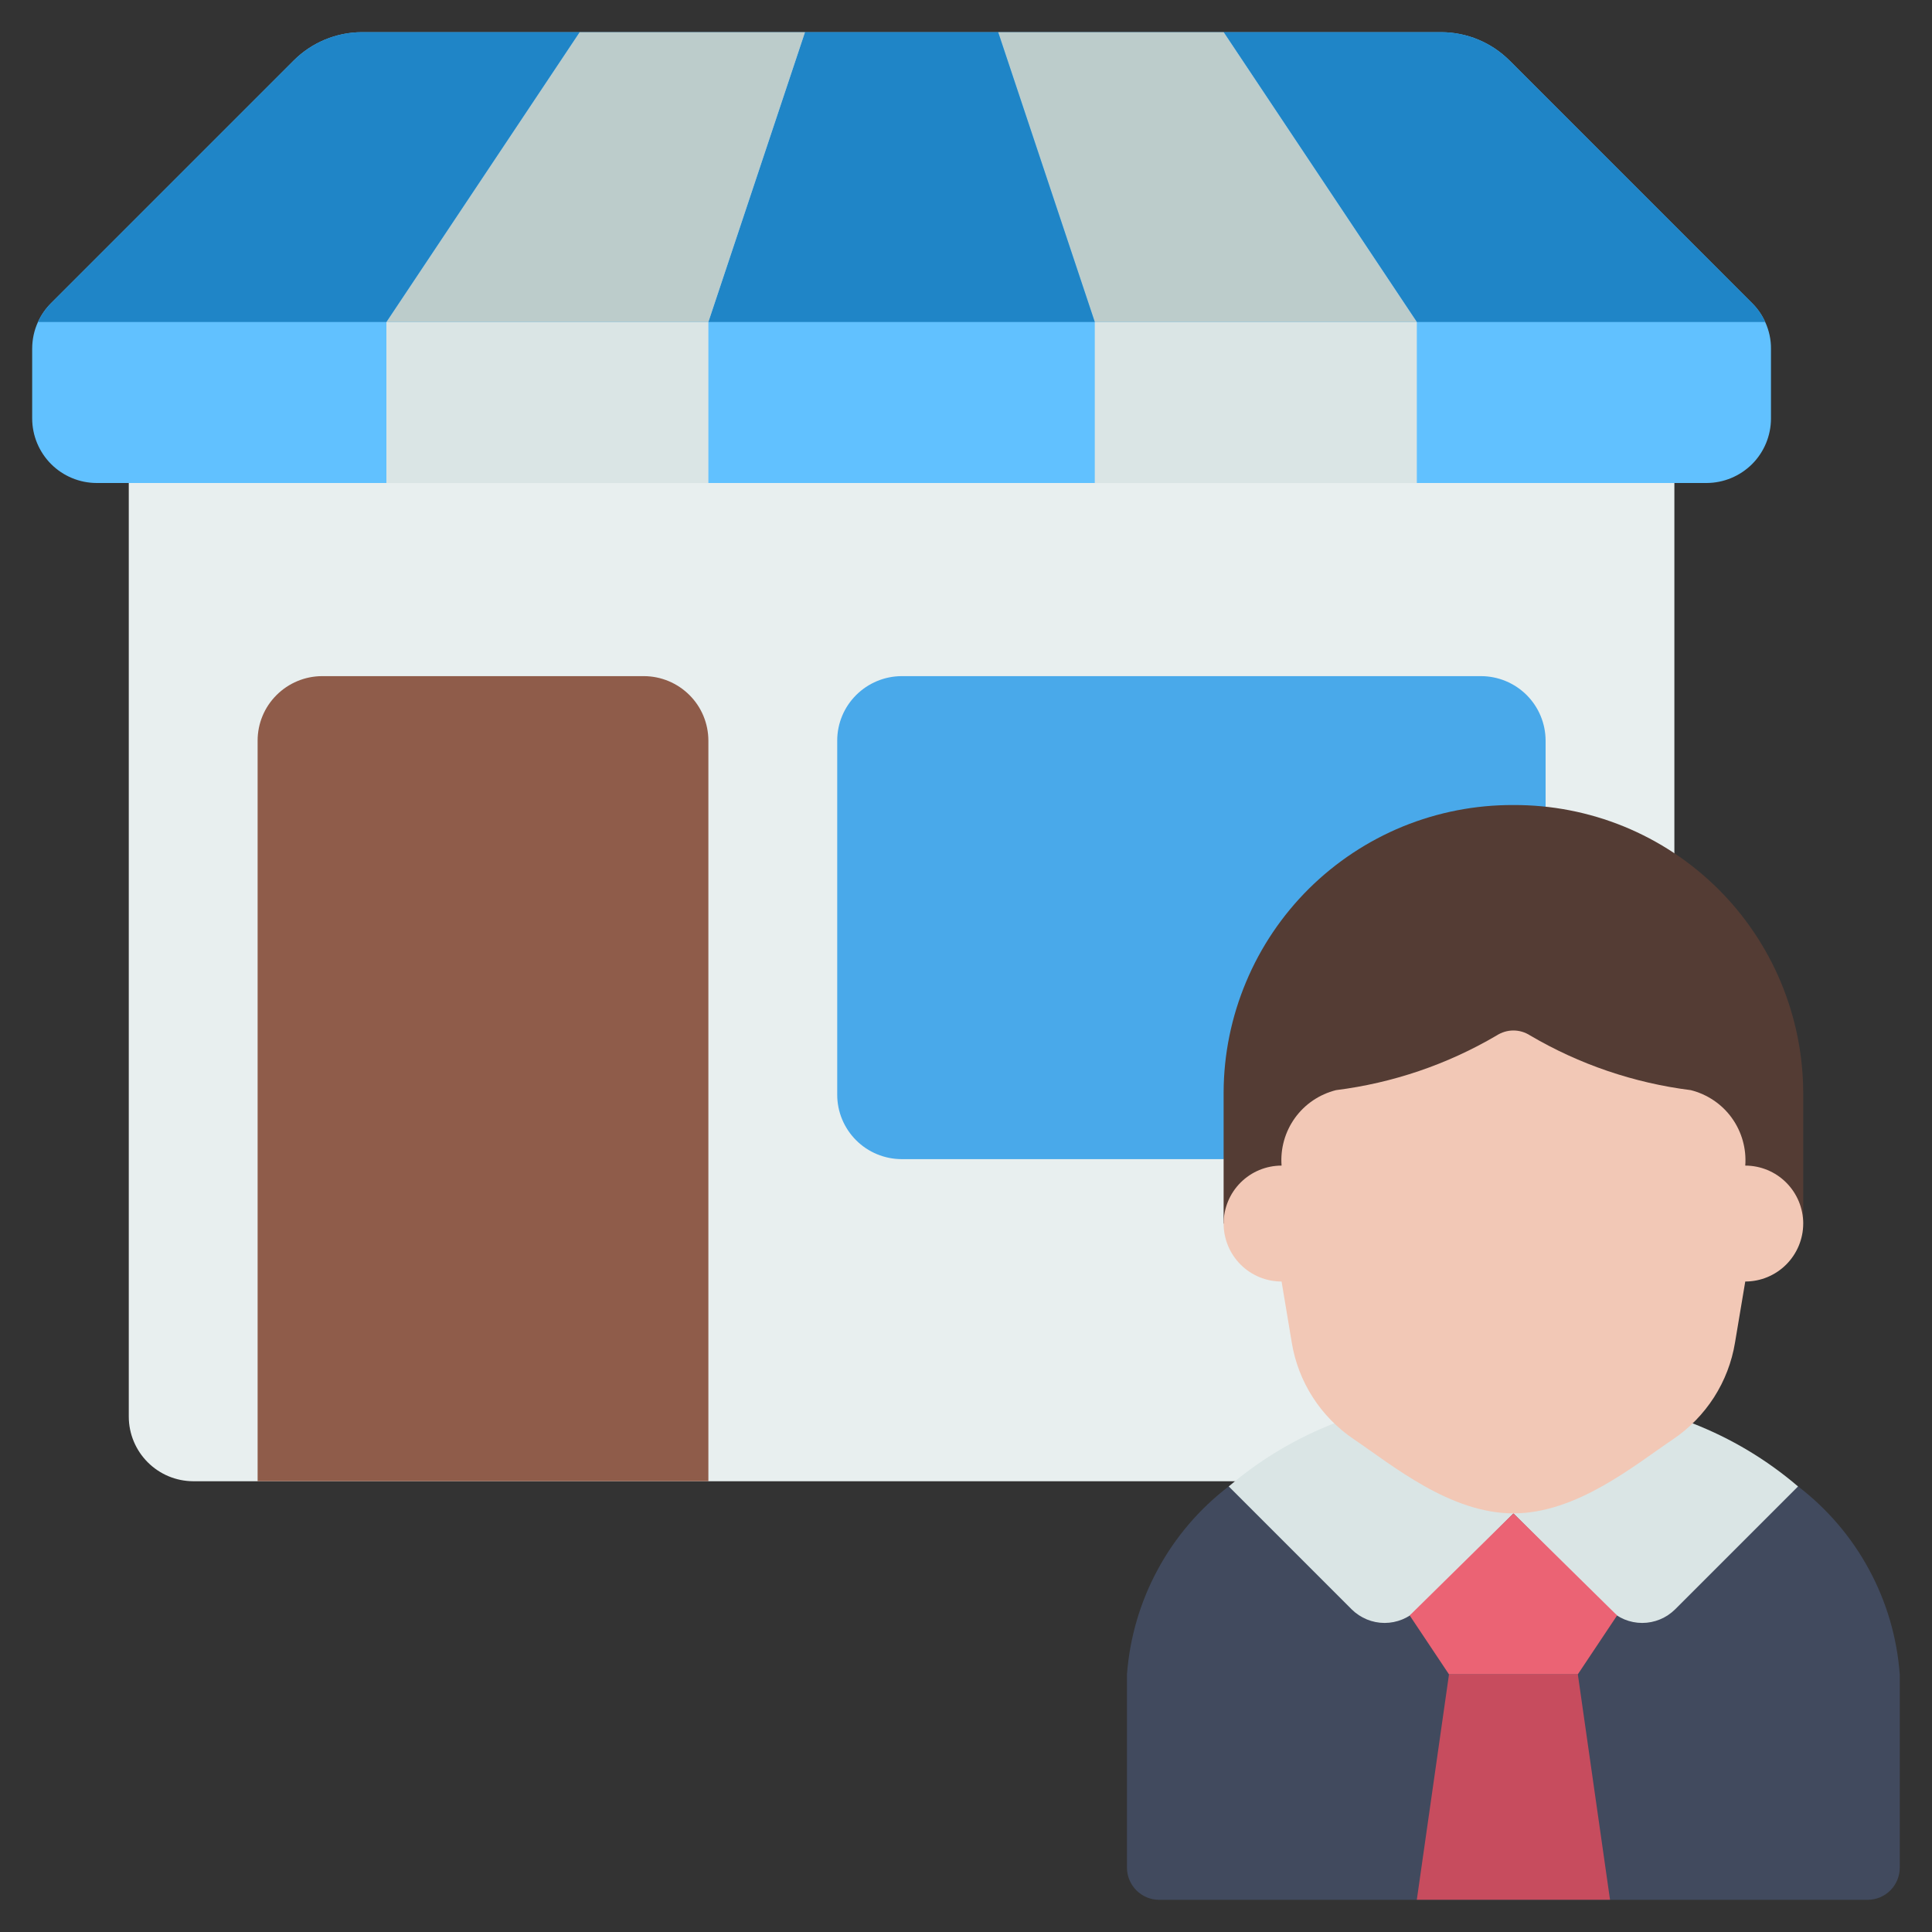 <svg width="32" height="32" viewBox="0 0 32 32" fill="none" xmlns="http://www.w3.org/2000/svg">
<rect x="0" y="0" width="32" height="32" fill="#333333" stroke="none"/>
<g id="fi_6231773" clip-path="url(#clip0_247_17977)">
<path id="Vector" d="M27.733 7.467V23.467C27.733 23.75 27.621 24.021 27.421 24.221C27.221 24.421 26.95 24.534 26.667 24.534H3.2C2.917 24.533 2.647 24.42 2.447 24.22C2.247 24.02 2.134 23.749 2.133 23.467V7.467H27.733Z" fill="#E8EFEF"/>
<path id="Vector_2" d="M29.237 5.333C29.184 5.216 29.11 5.109 29.018 5.019L25.003 1.003C24.702 0.703 24.296 0.534 23.872 0.533H5.995C5.571 0.534 5.164 0.703 4.864 1.003L0.848 5.019C0.757 5.109 0.683 5.216 0.629 5.333C0.565 5.472 0.533 5.623 0.533 5.776V6.933C0.534 7.216 0.647 7.487 0.847 7.687C1.046 7.886 1.317 7.999 1.6 8H28.267C28.549 7.999 28.82 7.886 29.02 7.687C29.22 7.487 29.332 7.216 29.333 6.933V5.776C29.334 5.623 29.301 5.472 29.237 5.333Z" fill="#61C1FF"/>
<path id="Vector_3" d="M6.4 5.334H11.733V8.001H6.4V5.334Z" fill="#DAE5E5"/>
<path id="Vector_4" d="M18.133 5.334H23.467V8.001H18.133V5.334Z" fill="#DAE5E5"/>
<path id="Vector_5" d="M29.237 5.333H23.467L20.267 0.533H23.872C24.296 0.534 24.702 0.703 25.003 1.003L29.019 5.019C29.11 5.109 29.184 5.216 29.237 5.333Z" fill="#1F85C7"/>
<path id="Vector_6" d="M23.466 5.333H18.133L16.533 0.533H20.267L23.466 5.333Z" fill="#BCCCCB"/>
<path id="Vector_7" d="M18.133 5.333H11.733L13.333 0.533H16.533L18.133 5.333Z" fill="#1F85C7"/>
<path id="Vector_8" d="M13.333 0.533L11.733 5.333H6.4L9.6 0.533H13.333Z" fill="#BCCCCB"/>
<path id="Vector_9" d="M9.6 0.533L6.4 5.333H0.629C0.683 5.216 0.757 5.109 0.848 5.019L4.864 1.003C5.164 0.703 5.571 0.534 5.995 0.533H9.6Z" fill="#1F85C7"/>
<path id="Vector_10" d="M20.267 19.199H14.933C14.651 19.198 14.38 19.086 14.18 18.886C13.98 18.686 13.867 18.415 13.867 18.133V12.266C13.867 11.983 13.98 11.712 14.18 11.513C14.38 11.313 14.651 11.2 14.933 11.199H24.533C24.816 11.2 25.087 11.313 25.287 11.513C25.486 11.712 25.599 11.983 25.6 12.266V13.365L20.267 19.199Z" fill="#49A9EA"/>
<path id="Vector_11" d="M4.267 24.533V12.266C4.267 11.983 4.38 11.712 4.58 11.513C4.78 11.313 5.051 11.2 5.333 11.199H10.667C10.949 11.2 11.22 11.313 11.42 11.513C11.62 11.712 11.732 11.983 11.733 12.266V24.533H4.267Z" fill="#8F5C4A"/>
<path id="Vector_12" d="M29.781 24.619C30.266 24.99 30.667 25.459 30.957 25.996C31.248 26.533 31.421 27.125 31.466 27.734V30.934C31.466 31.075 31.41 31.211 31.31 31.311C31.21 31.411 31.075 31.467 30.933 31.467H19.2C19.058 31.467 18.923 31.411 18.823 31.311C18.723 31.211 18.666 31.075 18.666 30.934V27.734C18.712 27.125 18.885 26.533 19.176 25.996C19.466 25.459 19.867 24.99 20.352 24.619H29.781Z" fill="#414A5E"/>
<path id="Vector_13" d="M29.867 20.267V18.091C29.864 17.463 29.737 16.843 29.495 16.264C29.252 15.685 28.898 15.16 28.452 14.718C28.006 14.277 27.478 13.927 26.897 13.689C26.316 13.452 25.694 13.331 25.067 13.334C24.439 13.331 23.817 13.452 23.236 13.689C22.655 13.927 22.127 14.277 21.681 14.718C21.236 15.16 20.881 15.685 20.639 16.264C20.396 16.843 20.269 17.463 20.267 18.091V20.267H29.867Z" fill="#543C34"/>
<path id="Vector_14" d="M29.781 24.62L27.744 26.657C27.599 26.8 27.404 26.881 27.2 26.881C26.996 26.881 26.801 26.8 26.656 26.657L25.067 25.068L23.477 26.657C23.333 26.8 23.137 26.881 22.933 26.881C22.73 26.881 22.534 26.8 22.389 26.657L20.352 24.62C20.872 24.175 21.464 23.822 22.101 23.574H28.032C28.67 23.822 29.261 24.175 29.781 24.62Z" fill="#DAE5E5"/>
<path id="Vector_15" d="M23.349 26.757L24 27.733H26.133L26.784 26.757L25.067 25.066L23.349 26.757Z" fill="#EB6374"/>
<path id="Vector_16" d="M26.667 31.466L26.134 27.732H24L23.467 31.466H26.667Z" fill="#C74C5E"/>
<path id="Vector_17" d="M21.227 19.306C20.972 19.306 20.728 19.407 20.548 19.587C20.368 19.767 20.267 20.011 20.267 20.266C20.267 20.52 20.368 20.765 20.548 20.945C20.728 21.125 20.972 21.226 21.227 21.226L21.396 22.239C21.449 22.561 21.567 22.868 21.743 23.142C21.919 23.417 22.149 23.652 22.419 23.835C23.068 24.274 24.019 25.066 25.067 25.066C26.114 25.066 27.065 24.274 27.715 23.836C27.985 23.653 28.214 23.417 28.39 23.143C28.566 22.868 28.684 22.561 28.737 22.239L28.907 21.226C29.161 21.226 29.405 21.125 29.585 20.945C29.765 20.765 29.867 20.52 29.867 20.266C29.867 20.011 29.765 19.767 29.585 19.587C29.405 19.407 29.161 19.306 28.907 19.306C28.928 19.025 28.849 18.745 28.684 18.516C28.519 18.287 28.278 18.125 28.004 18.056C27.065 17.938 26.159 17.63 25.343 17.15C25.261 17.097 25.165 17.068 25.067 17.068C24.969 17.068 24.873 17.097 24.79 17.15C23.974 17.63 23.069 17.938 22.129 18.056C21.855 18.125 21.614 18.287 21.449 18.516C21.284 18.745 21.205 19.025 21.227 19.306Z" fill="#F2C8B6"/>
</g>
<defs>
<clipPath id="clip0_247_17977">
<rect width="32" height="32" fill="white"/>
</clipPath>
</defs>
</svg>
